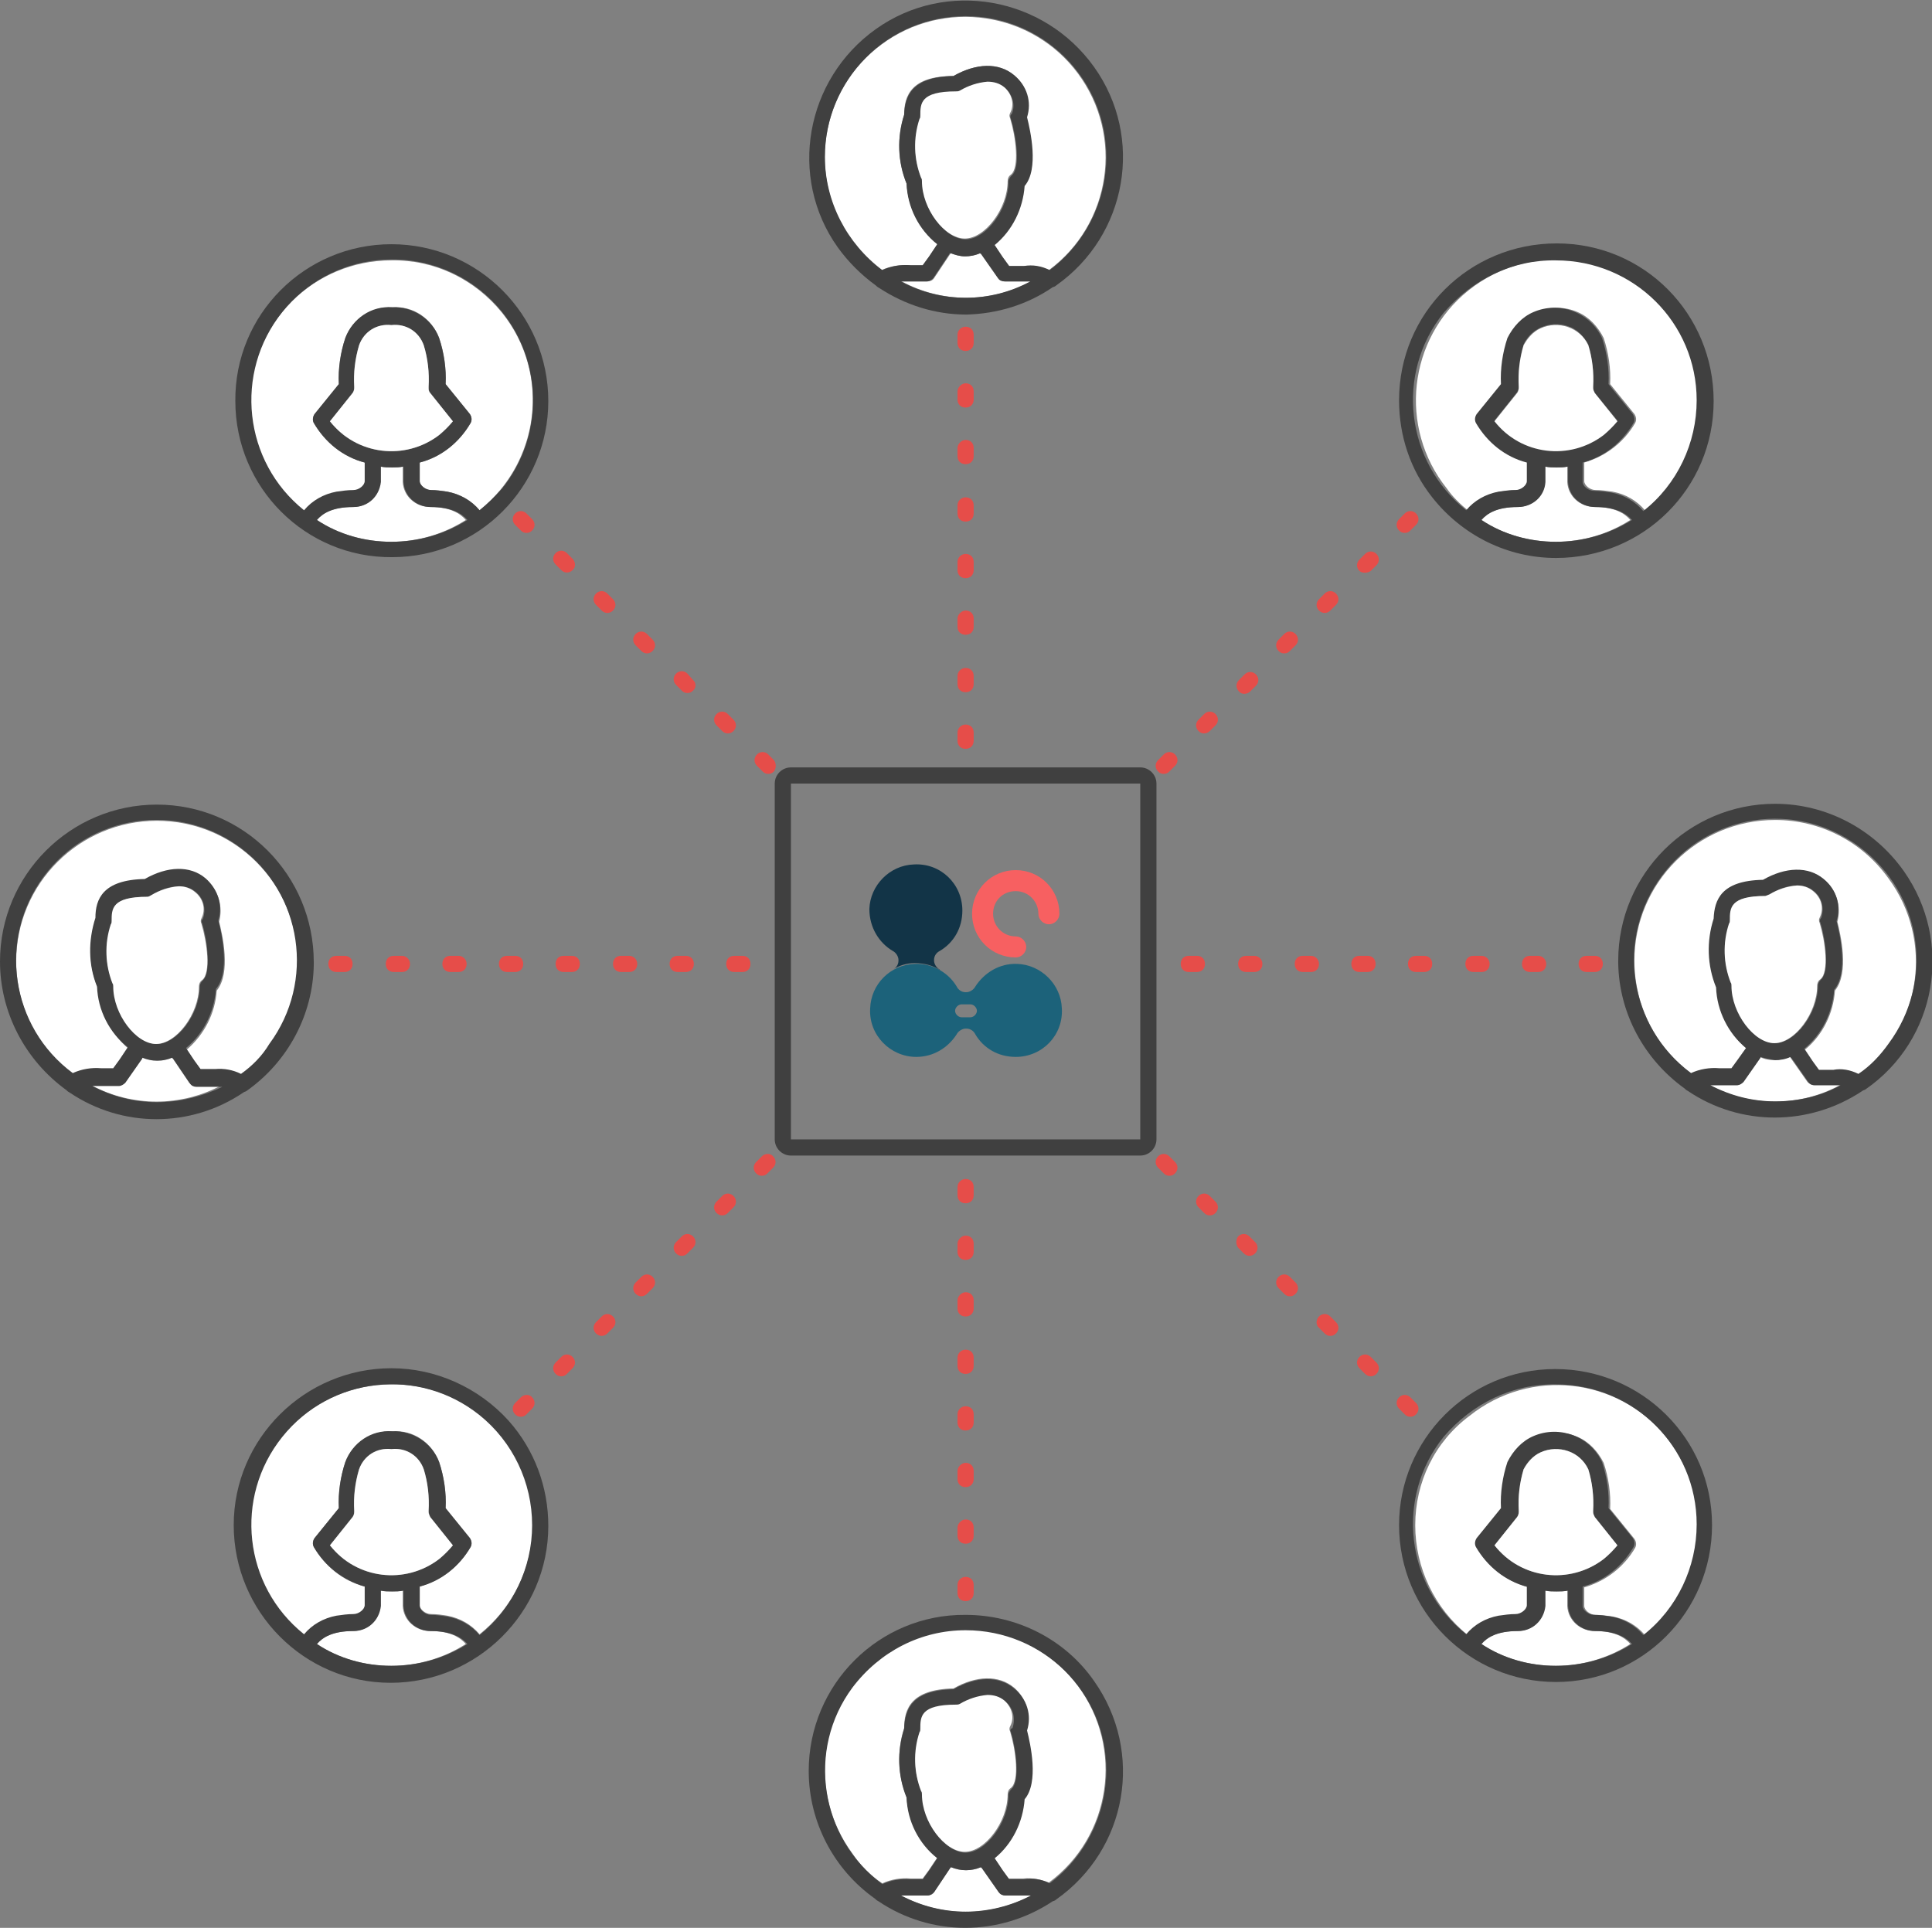 <svg id="레이어_1" xmlns="http://www.w3.org/2000/svg" viewBox="0 0 238.9 238.4"><rect x="0" y="0" width="238.9" height="238.4" fill="#808080" stroke="none"/><style>.st0{fill:none}.st1{fill:#e64d49}.st2{fill:#404040}.st3{fill:#fff}</style><path class="st0" d="M119.4 68.5v-4m0 11v-4m0 11.1v-4m0-39.8v1.6m0 14v-4m0 11.1v-4m0 133.4v4m0-32.1v4m0-11v4m0-70.2v-4m0 84.3v4m0-25.1v4m0-9.9v2.9m0 53.8V198m0-103.1v-2.3m0 84.3v4m0 3v4m0-140.5v-4"/><path class="st1" d="M119.4 173.9c.6 0 1 .4 1 1v1c0 .6-.4 1-1 1s-1-.4-1-1v-1c0-.6.5-1 1-1zm0 7c.6 0 1 .4 1 1v1c0 .6-.4 1-1 1s-1-.4-1-1v-1c0-.5.5-1 1-1zm0-35.1c.6 0 1 .4 1 1v1c0 .6-.4 1-1 1s-1-.4-1-1v-1c0-.6.5-1 1-1zm0 21.1c.6 0 1 .4 1 1v1c0 .6-.4 1-1 1s-1-.4-1-1v-1c0-.6.5-1 1-1zm0 21c.6 0 1 .4 1 1v1c0 .6-.4 1-1 1s-1-.4-1-1v-1c0-.5.5-1 1-1zm0-28.1c.6 0 1 .4 1 1v1c0 .6-.4 1-1 1s-1-.4-1-1v-1c0-.5.5-1 1-1zm0-7c.6 0 1 .4 1 1v1c0 .6-.4 1-1 1s-1-.4-1-1v-1c0-.5.5-1 1-1zm0-84.3c.6 0 1 .4 1 1v1c0 .6-.4 1-1 1s-1-.4-1-1v-1c0-.6.5-1 1-1zm0 7c.6 0 1 .4 1 1v1c0 .6-.4 1-1 1s-1-.4-1-1v-1c0-.5.5-1 1-1zm0 119.5c.6 0 1 .4 1 1v1c0 .6-.4 1-1 1s-1-.4-1-1v-1c0-.6.5-1 1-1zm0-105.4c.6 0 1 .4 1 1v1c0 .6-.4 1-1 1s-1-.4-1-1v-1c0-.6.5-1 1-1zm0-7c.6 0 1 .4 1 1v1c0 .6-.4 1-1 1s-1-.4-1-1v-1c0-.6.5-1 1-1zm0-28.2c.6 0 1 .4 1 1v1c0 .6-.4 1-1 1s-1-.4-1-1v-1c0-.5.5-1 1-1zm0 7.1c.6 0 1 .4 1 1v1c0 .6-.4 1-1 1s-1-.4-1-1v-1c0-.6.5-1 1-1zm0-14.1c.6 0 1 .4 1 1v1c0 .6-.4 1-1 1s-1-.4-1-1v-1c0-.5.5-1 1-1zm0-7c.6 0 1 .4 1 1v1c0 .6-.4 1-1 1s-1-.4-1-1v-1c0-.6.5-1 1-1z"/><path class="st0" d="M177 176.8l-1.9-1.9m-26.9-27l-2.8-2.9m27.6 27.8l-2.9-2.8m-29.7-29.9l2.9 2.8m24.8 24.9l-2.9-2.8m-2.1-2.2l-2.8-2.8m-2.2-2.1l-2.8-2.9m-5-5l2.8 2.9M62.8 62.5l.9.9m19.9 19.9l-2.8-2.8m-5-5l2.8 2.8m12.1 12.1l2.8 2.8m5 5l-2.8-2.8M70.8 70.6l2.8 2.8m-4.9-5l-2.8-2.8m19.8 19.9l2.8 2.8m48.9 48.9"/><path class="st1" d="M90.7 89l-.7-.7c-.4-.4-1-.4-1.4 0-.4.4-.4 1 0 1.4l.7.7c.4.4 1 .4 1.4 0 .4-.4.4-1 0-1.4zM65.8 64.2l-.7-.7c-.4-.4-1-.4-1.4 0-.4.4-.4 1 0 1.4l.7.7c.2.2.4.3.7.3.3 0 .5-.1.7-.3.4-.4.4-1 0-1.4zm5 4.9l-.7-.7c-.4-.4-1-.4-1.4 0-.4.4-.4 1 0 1.4l.7.7c.4.4 1 .4 1.4 0 .4-.3.4-1 0-1.4zm9.9 10l-.7-.7c-.4-.4-1-.4-1.4 0-.4.4-.4 1 0 1.4l.7.7c.4.4 1 .4 1.4 0 .4-.4.4-1 0-1.4zm-4.9-5l-.7-.7c-.4-.4-1-.4-1.4 0-.4.4-.4 1 0 1.4l.7.7c.4.4 1 .4 1.4 0 .4-.4.4-1 0-1.4zm9.9 10l-.7-.8c-.4-.4-1-.4-1.4 0-.4.4-.4 1 0 1.4l.7.7c.2.2.4.3.7.3.3 0 .5-.1.7-.3.4-.3.4-1 0-1.3zm10 9.9l-.7-.7c-.4-.4-1-.4-1.4 0-.4.4-.4 1 0 1.4l.7.7c.2.2.4.3.7.3.3 0 .5-.1.7-.3.3-.4.3-1 0-1.4zm57.4 60.3l.7.7c.4.4 1 .4 1.4 0 .4-.4.4-1 0-1.4l-.7-.7c-.4-.4-1-.4-1.4 0-.3.4-.3 1 0 1.4zm10 9.9l.7.7c.2.2.4.3.7.3.3 0 .5-.1.7-.3.4-.4.4-1 0-1.4l-.7-.7c-.4-.4-1-.4-1.4 0-.4.4-.4 1.1 0 1.4zm5 5l.7.7c.4.4 1 .4 1.4 0 .4-.4.4-1 0-1.4l-.7-.7c-.4-.4-1-.4-1.4 0-.4.4-.4 1 0 1.4-.1 0-.1 0 0 0zm-10-9.9l.7.7c.2.2.4.3.7.3.3 0 .5-.1.7-.3.4-.4.4-1 0-1.4l-.7-.7c-.4-.4-1-.4-1.4 0-.4.4-.4 1 0 1.4zm-9.9-10l.7.7c.2.2.4.3.7.3.3 0 .5-.1.7-.3.4-.4.4-1 0-1.4l-.7-.7c-.4-.4-1-.4-1.4 0-.4.4-.4 1 0 1.4zm24.8 24.9l.7.7c.2.2.4.3.7.3.3 0 .5-.1.7-.3.4-.4.4-1 0-1.4l-.7-.7c-.4-.4-1-.4-1.4 0-.4.4-.4 1 0 1.4zm-29.8-29.8l.7.7c.2.2.4.3.7.3.3 0 .5-.1.7-.3.4-.4.4-1 0-1.4l-.7-.7c-.4-.4-1-.4-1.4 0-.4.4-.4 1 0 1.4z"/><path class="st0" d="M92.8 119.2h4m98.4 0h-4m-3 0h-4m15.9 0h-1.9m-31.1 0h-4m-14.1 0h4m-7 0h-4m39.2 0h-4m-7.1 0h4m-14 0h-4m-70.3 0h4m-11 0h4m-18.1 0h4m3 0h4m-25 0h4m3 0h4m-18.1 0h4m-8.8 0h1.8"/><path class="st1" d="M155.1 118.2h-1c-.6 0-1 .4-1 1s.4 1 1 1h1c.6 0 1-.4 1-1s-.5-1-1-1zm-84.4 0h-1c-.6 0-1 .4-1 1s.4 1 1 1h1c.6 0 1-.4 1-1s-.4-1-1-1zm77.3 0h-1c-.6 0-1 .4-1 1s.4 1 1 1h1c.6 0 1-.4 1-1s-.4-1-1-1zm49.2 0h-1c-.6 0-1 .4-1 1s.4 1 1 1h1c.6 0 1-.4 1-1s-.4-1-1-1zm-35.1 0h-1c-.6 0-1 .4-1 1s.4 1 1 1h1c.6 0 1-.4 1-1s-.5-1-1-1zm-98.4 0h-1c-.6 0-1 .4-1 1s.4 1 1 1h1c.6 0 1-.4 1-1s-.4-1-1-1zm-7 0h-1c-.6 0-1 .4-1 1s.4 1 1 1h1c.6 0 1-.4 1-1s-.5-1-1-1zm112.4 0h-1c-.6 0-1 .4-1 1s.4 1 1 1h1c.6 0 1-.4 1-1s-.4-1-1-1zm-91.3 0h-1c-.6 0-1 .4-1 1s.4 1 1 1h1c.6 0 1-.4 1-1s-.5-1-1-1zm14 0h-1c-.6 0-1 .4-1 1s.4 1 1 1h1c.6 0 1-.4 1-1s-.4-1-1-1zm98.4 0h-1c-.6 0-1 .4-1 1s.4 1 1 1h1c.6 0 1-.4 1-1s-.5-1-1-1zm-14.1 0h-1c-.6 0-1 .4-1 1s.4 1 1 1h1c.6 0 1-.4 1-1s-.4-1-1-1zm7.1 0h-1c-.6 0-1 .4-1 1s.4 1 1 1h1c.6 0 1-.4 1-1s-.5-1-1-1zm-98.4 0h-1c-.6 0-1 .4-1 1s.4 1 1 1h1c.6 0 1-.4 1-1s-.4-1-1-1zm-42.2 0h-1c-.6 0-1 .4-1 1s.4 1 1 1h1c.6 0 1-.4 1-1s-.4-1-1-1zm7.1 0h-1c-.6 0-1 .4-1 1s.4 1 1 1h1c.6 0 1-.4 1-1s-.5-1-1-1z"/><path class="st0" d="M70.8 167.8l2.8-2.8m-9.9 9.9l-.8.8m27.8-27.8l2.8-2.9m-27.7 27.8l2.8-2.8M175.1 63.5l2-2m-4.1 4.1l-2.9 2.8m-29.7 29.8l2.9-2.8m16.9-17l2.9-2.8m-87.3 87.2l2.8-2.8m19.9-19.9l-2.8 2.8m52.5-52.5l-2.8 2.8m22.7-22.6l-2.9 2.8m-84.5 84.5l2.8-2.9m2.2-2.1l2.8-2.9m61.8-61.7l2.8-2.8m5-5l-2.8 2.8"/><path class="st1" d="M89.3 147.9l-.7.7c-.4.4-.4 1 0 1.4.4.4 1 .4 1.4 0l.7-.7c.4-.4.4-1 0-1.4-.4-.4-1-.4-1.4 0zm55.3-52.5l.7-.7c.4-.4.4-1 0-1.4-.4-.4-1-.4-1.4 0l-.7.7c-.4.4-.4 1 0 1.4.2.2.4.3.7.3.3 0 .5-.1.7-.3zm5-5l.7-.7c.4-.4.4-1 0-1.4-.4-.4-1-.4-1.4 0l-.7.7c-.4.4-.4 1 0 1.4.2.2.4.3.7.3.2 0 .5-.1.7-.3zM94.2 143l-.7.7c-.4.4-.4 1 0 1.4.2.2.4.3.7.3.3 0 .5-.1.7-.3l.7-.7c.4-.4.4-1 0-1.4-.3-.4-1-.4-1.4 0zm75.3-72.4l.7-.7c.4-.4.4-1 0-1.4-.4-.4-1-.4-1.4 0l-.7.7c-.4.4-.4 1 0 1.4.3.3 1 .3 1.4 0zm-5 4.9l.7-.7c.4-.4.4-1 0-1.4-.4-.4-1-.4-1.4 0l-.7.7c-.4.4-.4 1 0 1.4.4.4 1 .4 1.4 0zm-9.9 10l.7-.7c.4-.4.4-1 0-1.4-.4-.4-1-.4-1.4 0l-.7.7c-.4.4-.4 1 0 1.4.3.4 1 .4 1.4 0zm-70.3 67.4l-.7.7c-.4.4-.4 1 0 1.4.2.2.4.3.7.3.3 0 .5-.1.7-.3l.7-.7c.4-.4.4-1 0-1.4-.4-.4-1-.4-1.4 0zm75.2-72.4l.7-.7c.4-.4.4-1 0-1.4-.4-.4-1-.4-1.4 0l-.7.7c-.4.4-.4 1 0 1.4.2.2.4.3.7.3.3 0 .5-.1.7-.3zm-95.1 92.3l-.7.7c-.4.4-.4 1 0 1.4.2.2.4.3.7.3.3 0 .5-.1.7-.3l.7-.7c.4-.4.4-1 0-1.4-.3-.4-1-.4-1.4 0zm110-107.2l.7-.7c.4-.4.4-1 0-1.4-.4-.4-1-.4-1.4 0l-.7.7c-.4.4-.4 1 0 1.4.2.2.4.3.7.3.3 0 .5-.1.7-.3zm-105 102.2l-.7.7c-.4.4-.4 1 0 1.4.2.2.4.3.7.3.3 0 .5-.1.7-.3l.7-.7c.4-.4.4-1 0-1.4-.4-.4-1-.4-1.4 0zm9.9-9.9l-.7.7c-.4.4-.4 1 0 1.4.4.4 1 .4 1.4 0l.7-.7c.4-.4.4-1 0-1.4-.4-.4-1-.4-1.4 0zm-4.9 4.9l-.7.7c-.4.4-.4 1 0 1.4.4.4 1 .4 1.4 0l.7-.7c.4-.4.4-1 0-1.4-.4-.4-1-.4-1.4 0z"/><path class="st2" d="M141 96.9v44H97.8v-44H141m0-2H97.8c-1.1 0-2 .9-2 2v44c0 1.1.9 2 2 2H141c1.1 0 2-.9 2-2v-44c0-1.1-.9-2-2-2z"/><path class="st3" d="M197.2 62.7c-1.8 0-3.3-1.3-3.4-3.1v-1.9c-.5.1-.9.1-1.4.1-.5 0-.9 0-1.4-.1v1.9c-.1 1.8-1.6 3.1-3.4 3.1-2.5 0-3.8.8-4.5 1.6 5.6 3.6 12.9 3.6 18.5 0-.7-.8-1.9-1.6-4.4-1.6z"/><path class="st3" d="M181.5 63.1c1-1.2 2.4-2 4-2.3.7-.1 1.4-.2 2.1-.2.7 0 1.4-.6 1.4-1.1v-2.3c-2.7-.7-4.9-2.5-6.3-4.9-.2-.3-.1-.8.1-1.1l3-3.7c-.1-1.9.2-3.9.8-5.7 1.5-3.2 5.3-4.6 8.5-3.2 1.4.6 2.5 1.8 3.2 3.2.6 1.8.9 3.8.8 5.7l3 3.7c.2.3.3.7.1 1.1-1.4 2.4-3.6 4.1-6.3 4.9v2.3c0 .5.7 1.1 1.4 1.1s1.4.1 2.1.2c1.6.3 3 1.1 4 2.3 7.5-6 8.7-17 2.7-24.5-6-7.5-17-8.7-24.5-2.7s-8.7 17-2.7 24.5c.7 1 1.6 1.9 2.6 2.7z"/><path class="st2" d="M192.4 69c10.8 0 19.5-8.6 19.5-19.4s-8.6-19.5-19.4-19.5c-10.8 0-19.5 8.6-19.5 19.4 0 4.4 1.4 8.6 4.1 12 3.7 4.7 9.3 7.5 15.3 7.5zm0-2c-3.3 0-6.5-.9-9.2-2.7.7-.8 1.9-1.6 4.5-1.6 1.8 0 3.3-1.3 3.4-3.1v-1.9c.5.1.9.1 1.4.1.5 0 .9 0 1.4-.1v1.9c.1 1.8 1.6 3.1 3.4 3.1 2.5 0 3.8.8 4.5 1.6-2.9 1.8-6.1 2.7-9.4 2.7zm4.8-18.4L200 52c-3.3 4.2-9.3 4.9-13.5 1.7-.6-.5-1.2-1.1-1.7-1.7l2.8-3.5c.1-.2.2-.4.2-.6v-.2c-.1-1.7.1-3.5.6-5.1 1-2.2 3.7-3.1 5.9-2.1.9.4 1.6 1.2 2.1 2.1.5 1.7.7 3.4.6 5.1v.3c0 .2.1.4.2.6zm-4.8-16.4c9.6 0 17.4 7.7 17.4 17.3 0 5.3-2.4 10.4-6.6 13.7-1-1.2-2.4-2-4-2.3-.7-.1-1.4-.2-2.1-.2-.7 0-1.4-.6-1.4-1.1v-2.4c2.7-.7 4.9-2.5 6.3-4.9.2-.3.1-.8-.1-1.1l-3-3.7c.1-1.9-.2-3.9-.8-5.7-1.5-3.2-5.3-4.6-8.5-3.2-1.4.6-2.5 1.8-3.2 3.2-.6 1.8-.9 3.8-.8 5.7l-3 3.7c-.2.3-.3.7-.1 1.1 1.4 2.4 3.6 4.2 6.3 4.9v2.3c0 .5-.7 1.1-1.4 1.1s-1.4.1-2.1.2c-1.6.3-3 1.1-4 2.3-7.5-6-8.8-16.9-2.8-24.4 3.6-4.2 8.6-6.6 13.9-6.5z"/><path class="st3" d="M196.4 42.7c-1-2.2-3.7-3.1-5.9-2.1-.9.4-1.6 1.2-2.1 2.1-.5 1.7-.7 3.4-.6 5.1v.2c0 .2-.1.5-.2.6l-2.8 3.5c3.3 4.2 9.3 4.9 13.5 1.7.6-.5 1.2-1.1 1.7-1.7l-2.8-3.5c-.1-.2-.2-.4-.2-.6v-.2c.1-1.7-.1-3.5-.6-5.1zm-148-10.5c-9.6 0-17.4 7.7-17.4 17.3 0 5.3 2.4 10.4 6.6 13.7 1-1.2 2.4-2 4-2.3.7-.1 1.4-.2 2.1-.2.7 0 1.4-.6 1.4-1.1v-2.4c-2.7-.7-4.9-2.5-6.3-4.9-.2-.3-.1-.8.1-1.1l3-3.7c-.1-1.9.2-3.9.8-5.7.9-2.4 3.3-3.9 5.8-3.8 2.6-.2 4.9 1.4 5.8 3.8.6 1.8.9 3.8.8 5.7l3 3.7c.2.3.3.7.1 1.1-1.4 2.4-3.6 4.2-6.3 4.9v2.3c0 .5.7 1.1 1.4 1.1s1.4.1 2 .2c1.6.3 3 1.1 4 2.3 7.5-6 8.8-16.9 2.8-24.4-3.4-4.2-8.4-6.6-13.7-6.5z"/><path class="st3" d="M53.2 62.7c-1.8 0-3.3-1.3-3.4-3.1v-1.9c-.5.1-.9.1-1.4.1-.5 0-.9 0-1.4-.1v1.9c-.1 1.8-1.6 3.1-3.4 3.1-2.5 0-3.8.8-4.5 1.6 5.6 3.6 12.9 3.6 18.5 0-.7-.8-1.9-1.6-4.4-1.6z"/><path class="st2" d="M48.4 30.2c-10.7 0-19.4 8.7-19.3 19.4 0 10.7 8.7 19.4 19.4 19.3 10.7 0 19.3-8.7 19.3-19.3 0-10.7-8.7-19.4-19.4-19.4zm0 36.8c-3.3 0-6.5-.9-9.2-2.7.7-.8 1.9-1.6 4.5-1.6 1.8 0 3.2-1.3 3.4-3.1v-1.9c.5.1.9.1 1.4.1.5 0 .9 0 1.4-.1v1.9c.1 1.8 1.6 3.1 3.4 3.1 2.5 0 3.8.8 4.5 1.6-2.9 1.8-6.1 2.7-9.4 2.7zm4.8-18.4l2.8 3.5c-3.3 4.2-9.3 4.9-13.5 1.7-.6-.5-1.2-1.1-1.7-1.7l2.8-3.5c.1-.2.2-.4.2-.6v-.2c-.1-1.7.1-3.5.6-5.1.6-1.7 2.2-2.7 4-2.5 1.8-.2 3.4.8 4 2.5.5 1.7.7 3.4.6 5.1v.2c0 .2.1.4.2.6zm6.1 14.5c-1-1.2-2.4-2-4-2.3-.7-.1-1.4-.2-2-.2-.7 0-1.4-.6-1.4-1.1v-2.3c2.7-.7 4.9-2.5 6.3-4.9.2-.4.1-.8-.1-1.1l-3-3.7c.1-1.9-.2-3.9-.8-5.7-.9-2.4-3.3-3.9-5.8-3.8-2.6-.2-4.9 1.4-5.8 3.8-.6 1.8-.9 3.8-.8 5.7l-3 3.7c-.2.3-.3.7-.1 1.1 1.4 2.4 3.6 4.2 6.3 4.9v2.3c0 .5-.7 1.1-1.4 1.1s-1.4.1-2.1.2c-1.6.3-3 1.1-4 2.3-7.5-6-8.7-17-2.7-24.5s17-8.7 24.5-2.7 8.7 17 2.7 24.5c-.9 1-1.8 1.9-2.8 2.7z"/><path class="st3" d="M52.4 42.7c-.6-1.7-2.2-2.7-4-2.5-1.8-.2-3.4.8-4 2.5-.5 1.7-.7 3.4-.6 5.1v.2c0 .2-.1.5-.2.6l-2.8 3.5c3.3 4.2 9.3 4.9 13.5 1.7.6-.5 1.2-1.1 1.7-1.7l-2.8-3.5c-.2-.2-.2-.4-.2-.6v-.2c.1-1.7-.1-3.5-.6-5.1zM175 188.6c0 5.3 2.4 10.3 6.5 13.6 1-1.2 2.4-2 4-2.3.7-.1 1.4-.2 2.1-.2.7 0 1.4-.6 1.4-1.1v-2.3c-2.7-.7-4.9-2.5-6.3-4.9-.2-.4-.1-.8.1-1.1l3-3.7c-.1-1.9.2-3.9.8-5.7 1.5-3.2 5.3-4.6 8.5-3.2 1.4.6 2.5 1.8 3.2 3.2.6 1.8.9 3.8.8 5.7l3 3.7c.2.3.3.7.1 1.1-1.4 2.4-3.6 4.1-6.3 4.9v2.3c0 .5.7 1.1 1.4 1.1s1.4.1 2.1.2c1.6.3 3 1.1 4 2.3 7.5-6 8.7-16.9 2.7-24.4-6-7.5-16.9-8.7-24.4-2.7-4.3 3.2-6.7 8.2-6.7 13.5z"/><path class="st3" d="M197.2 201.7c-1.8 0-3.3-1.3-3.4-3.1v-1.9c-.5.1-.9.1-1.4.1-.5 0-.9 0-1.4-.1v1.9c-.1 1.8-1.6 3.1-3.4 3.1-2.5 0-3.8.8-4.5 1.6 5.6 3.6 12.9 3.6 18.5 0-.7-.8-1.9-1.6-4.4-1.6z"/><path class="st2" d="M192.4 208c10.7 0 19.3-8.7 19.3-19.4s-8.7-19.3-19.4-19.3S173 178 173 188.6c0 10.7 8.7 19.4 19.4 19.4zm0-2c-3.3 0-6.5-.9-9.2-2.7.7-.8 1.9-1.6 4.5-1.6 1.8 0 3.2-1.3 3.4-3.1v-1.9c.5.1.9.1 1.4.1.5 0 .9 0 1.4-.1v1.9c.1 1.8 1.6 3.1 3.4 3.1 2.5 0 3.8.8 4.5 1.6-2.9 1.8-6.1 2.7-9.4 2.7zm4.8-18.4l2.8 3.5c-3.3 4.2-9.3 4.9-13.5 1.7-.6-.5-1.2-1.1-1.7-1.7l2.8-3.5c.1-.2.2-.4.2-.6v-.2c-.1-1.7.1-3.5.6-5.1 1-2.2 3.7-3.1 5.9-2.1.9.4 1.6 1.2 2.1 2.1.5 1.7.7 3.4.6 5.1v.2c0 .2.1.4.2.6zm-4.8-16.4c9.6 0 17.4 7.7 17.4 17.3 0 5.3-2.4 10.4-6.6 13.7-1-1.2-2.4-2-4-2.3-.7-.1-1.4-.2-2.1-.2-.7 0-1.4-.6-1.4-1.1v-2.4c2.7-.7 4.9-2.5 6.3-4.9.2-.4.1-.8-.1-1.1l-3-3.7c.1-1.9-.2-3.9-.8-5.7-1.5-3.2-5.3-4.6-8.5-3.2-1.4.6-2.5 1.8-3.2 3.2-.6 1.8-.9 3.8-.8 5.7l-3 3.7c-.2.3-.3.7-.1 1.1 1.4 2.4 3.6 4.2 6.3 4.9v2.3c0 .5-.7 1.1-1.4 1.1s-1.4.1-2.1.2c-1.6.3-3 1.1-4 2.3-7.5-6-8.8-16.9-2.8-24.4 3.6-4.2 8.6-6.6 13.9-6.5z"/><path class="st3" d="M196.4 181.7c-1-2.2-3.7-3.1-5.9-2.1-.9.4-1.6 1.2-2.1 2.1-.5 1.7-.7 3.4-.6 5.1v.2c0 .2-.1.5-.2.6l-2.8 3.5c3.3 4.2 9.3 4.9 13.5 1.7.6-.5 1.2-1.1 1.7-1.7l-2.8-3.5c-.1-.2-.2-.4-.2-.6v-.2c.1-1.7-.1-3.5-.6-5.1zm-143.2 20c-1.8 0-3.3-1.3-3.4-3.1v-1.9c-.5.1-.9.1-1.4.1-.5 0-.9 0-1.4-.1v1.9c-.1 1.8-1.6 3.1-3.4 3.1-2.5 0-3.8.8-4.5 1.6 5.6 3.6 12.9 3.6 18.5 0-.7-.8-1.9-1.6-4.4-1.6z"/><path class="st3" d="M48.4 171.2c-9.6 0-17.4 7.7-17.4 17.3 0 5.3 2.4 10.4 6.6 13.7 1-1.2 2.4-2 4-2.3.7-.1 1.4-.2 2.1-.2.7 0 1.4-.6 1.4-1.1v-2.4c-2.7-.7-4.9-2.5-6.3-4.9-.2-.4-.1-.8.1-1.1l3-3.7c-.1-1.9.2-3.9.8-5.7.9-2.4 3.3-3.9 5.8-3.8 2.6-.2 4.9 1.4 5.8 3.8.6 1.8.9 3.8.8 5.7l3 3.7c.2.3.3.7.1 1.1-1.4 2.4-3.6 4.1-6.3 4.9v2.3c0 .5.7 1.1 1.4 1.1s1.4.1 2 .2c1.6.3 3 1.1 4 2.3 7.5-6 8.8-16.9 2.8-24.4-3.4-4.2-8.4-6.6-13.7-6.5z"/><path class="st2" d="M48.4 169.2c-10.7 0-19.5 8.7-19.5 19.4s8.7 19.5 19.4 19.5 19.5-8.7 19.5-19.4c0-4.8-1.7-9.4-4.9-13-3.7-4.1-9-6.5-14.5-6.5zm0 36.8c-3.3 0-6.5-.9-9.2-2.7.7-.8 1.9-1.6 4.5-1.6 1.8 0 3.2-1.3 3.4-3.1v-1.9c.5.1.9.1 1.4.1.5 0 .9 0 1.4-.1v1.9c.1 1.8 1.6 3.1 3.4 3.1 2.5 0 3.8.8 4.5 1.6-2.9 1.8-6.1 2.7-9.4 2.7zm4.8-18.4l2.8 3.5c-3.3 4.2-9.3 4.9-13.5 1.7-.6-.5-1.2-1.1-1.7-1.7l2.8-3.5c.1-.2.2-.4.2-.6v-.2c-.1-1.7.1-3.5.6-5.1.6-1.7 2.2-2.7 4-2.5 1.8-.2 3.4.8 4 2.5.5 1.7.7 3.4.6 5.1v.2c.1.2.1.4.2.6zm12.6 1c0 5.3-2.4 10.3-6.5 13.6-1-1.2-2.4-2-4-2.3-.7-.1-1.4-.2-2-.2-.7 0-1.4-.6-1.4-1.1v-2.4c2.7-.7 4.9-2.5 6.3-4.9.2-.4.1-.8-.1-1.1l-3-3.7c.1-1.9-.2-3.9-.8-5.7-.9-2.4-3.3-3.9-5.8-3.8-2.6-.2-4.9 1.4-5.8 3.8-.6 1.8-.9 3.8-.8 5.7l-3 3.7c-.2.3-.3.7-.1 1.1 1.4 2.4 3.6 4.1 6.3 4.9v2.3c0 .5-.7 1.1-1.4 1.1s-1.4.1-2.1.2c-1.6.3-3 1.1-4 2.3-7.5-6-8.7-16.9-2.7-24.4s16.9-8.7 24.4-2.7c4.1 3.3 6.5 8.3 6.5 13.6z"/><path class="st3" d="M52.4 181.7c-.6-1.7-2.2-2.7-4-2.5-1.8-.2-3.4.8-4 2.5-.5 1.7-.7 3.4-.6 5.1v.2c0 .2-.1.5-.2.6l-2.8 3.5c3.3 4.2 9.3 4.9 13.5 1.7.6-.5 1.2-1.1 1.7-1.7l-2.8-3.5c-.1-.2-.2-.4-.2-.6v-.2c.1-1.7-.1-3.5-.6-5.1zm-15.6-62.8c0-9.6-7.8-17.4-17.4-17.4S2 109.3 2 118.9c0 5.5 2.6 10.7 7.1 14 1.1-.5 2.3-.7 3.5-.6h1.5l.8-1.1 1-1.5c-2.2-1.9-3.6-4.6-3.8-7.5-1.1-2.7-1.2-5.7-.2-8.5 0-2.4.9-4.8 6.1-4.8 2.8-1.6 5.6-1.7 7.5-.1 1.5 1.3 2.1 3.3 1.6 5.2.4 1.6 1.5 6.3-.3 8.5-.2 2.8-1.5 5.4-3.7 7.3l1 1.5.8 1.1h1.8c1.1-.1 2.2.1 3.2.6 4.3-3.4 6.9-8.6 6.9-14.1z"/><path class="st3" d="M26.6 134.3h-2.4c-.3 0-.6-.2-.8-.4l-2.1-3.1s0-.1-.1-.1c-1.2.5-2.5.5-3.7 0v.1l-2.1 3c-.2.3-.5.4-.8.4h-3.3c5 2.7 11.1 2.7 16.1 0-.2.1-.4.1-.8.1zm192.9-32.9c-9.6 0-17.4 7.8-17.4 17.4 0 5.5 2.6 10.7 7.1 14 1.1-.5 2.3-.7 3.5-.6h1.5l.8-1.1 1-1.4c-2.2-1.9-3.6-4.6-3.7-7.5-1.1-2.7-1.2-5.7-.3-8.5 0-2.4.9-4.8 6.1-4.8 2.8-1.7 5.6-1.7 7.5-.1 1.5 1.3 2.1 3.3 1.6 5.2.4 1.6 1.5 6.3-.3 8.5-.2 2.8-1.5 5.5-3.7 7.3l1 1.5.8 1.1h1.8c1.1-.1 2.2.1 3.1.5 7.7-5.7 9.3-16.6 3.6-24.3-3.3-4.6-8.5-7.2-14-7.2z"/><path class="st3" d="M226.7 134.2h-2.4c-.3 0-.6-.2-.8-.4l-2.1-3s0-.1-.1-.1c-.6.2-1.2.4-1.9.4-.6 0-1.2-.1-1.8-.4v.1l-2.1 3c-.2.3-.5.4-.8.4h-3.3c5 2.7 11.1 2.7 16.1 0h-.8z"/><path class="st2" d="M219.5 99.4c-10.7 0-19.4 8.7-19.4 19.4v.3c.1 6.2 3.2 11.9 8.2 15.5.1.1.2.2.4.3 6.5 4.4 15 4.4 21.6 0 .1-.1.3-.1.4-.2 8.8-6.1 10.9-18.2 4.7-27-3.7-5.2-9.6-8.3-15.9-8.3zm0 36.8c-2.8 0-5.5-.7-8-2h3.3c.3 0 .6-.2.8-.4l2.1-3v-.1c.6.2 1.2.3 1.8.4.6 0 1.3-.1 1.9-.4 0 .1 0 .1.1.1l2.1 3c.2.3.5.4.8.4h3.2c-2.5 1.4-5.3 2-8.1 2zm5.6-22.1c.7 2.3 1.1 6.1.1 7-.2.2-.4.5-.4.8 0 3.4-2.8 7.1-5.3 7.1s-5.3-3.7-5.3-7.1c0-.1 0-.3-.1-.4-1-2.3-1.1-4.9-.2-7.3.1-.1.1-.3.1-.4 0-1.6 0-3 4.4-3 .2 0 .4-.1.5-.2 1-.7 2.2-1.1 3.4-1.1.7 0 1.4.2 2 .7 1 .8 1.3 2.1.9 3.3-.2.2-.2.4-.1.6zm4.7 18.7c-1-.5-2.1-.7-3.1-.5h-1.8l-.8-1.1-1-1.5c2.2-1.8 3.5-4.5 3.7-7.3 1.8-2.1.7-6.9.3-8.5.6-1.9 0-3.9-1.6-5.2-1.9-1.6-4.7-1.5-7.5.1-5.2.1-6 2.5-6.1 4.8-.9 2.8-.8 5.8.3 8.5.1 2.9 1.5 5.7 3.7 7.5l-1 1.4-.8 1.1h-1.5c-1.2-.1-2.4.1-3.5.6-7.7-5.7-9.4-16.6-3.6-24.4 5.7-7.7 16.6-9.4 24.4-3.6s9.4 16.6 3.6 24.4c-1 1.4-2.2 2.7-3.7 3.7z"/><path class="st3" d="M109.1 232.9c1.1-.5 2.3-.7 3.5-.6h1.5l.8-1.1 1-1.5c-2.2-1.9-3.6-4.6-3.8-7.5-1.1-2.7-1.2-5.7-.3-8.5 0-2.4.9-4.8 6.1-4.9 2.8-1.6 5.6-1.7 7.5-.1 1.5 1.3 2.1 3.3 1.5 5.2.4 1.6 1.5 6.3-.3 8.5-.2 2.8-1.5 5.5-3.7 7.3l1 1.5.8 1.1h1.8c1.1-.1 2.2.1 3.2.5 7.7-5.7 9.3-16.6 3.6-24.3-5.7-7.7-16.6-9.3-24.3-3.6-7.7 5.7-9.3 16.6-3.6 24.3 1 1.5 2.2 2.7 3.7 3.7z"/><path class="st3" d="M126.7 234.4h-2.4c-.3 0-.6-.2-.8-.4l-2.1-3s0-.1-.1-.1c-1.2.5-2.5.5-3.7 0 0 0 0 .1-.1.1l-2 3c-.2.3-.5.4-.8.4h-3.3c5 2.7 11.1 2.7 16.1 0h-.8z"/><path class="st2" d="M100 219c0 6.3 3.1 12.2 8.2 15.8.1.1.2.2.4.3 6.5 4.4 15 4.4 21.6 0 .1 0 .3-.1.4-.2 8.8-6.2 10.9-18.2 4.7-27-3.6-5.2-9.6-8.2-15.9-8.2-10.7-.1-19.4 8.6-19.4 19.3zm19.4 17.4c-2.8 0-5.5-.7-8-2h3.3c.3 0 .6-.2.8-.4l2-3s0-.1.1-.1c1.2.5 2.5.5 3.7 0 0 0 0 .1.1.1l2.1 3c.2.3.5.4.8.4h3.2c-2.5 1.3-5.3 2-8.1 2zm5.6-22.2c.7 2.3 1.1 6.1.1 7-.2.2-.4.5-.4.8 0 3.4-2.8 7.1-5.3 7.1s-5.3-3.7-5.3-7.1c0-.1 0-.3-.1-.4-1-2.3-1.1-4.9-.2-7.3.1-.1.1-.2.1-.4 0-1.6 0-3 4.4-3 .2 0 .4-.1.5-.1 1-.7 2.2-1.1 3.4-1.1.7 0 1.5.2 2.1.7 1 .8 1.3 2.1.9 3.3-.3.1-.3.3-.2.5zm-5.6-12.6c9.6 0 17.4 7.7 17.4 17.3 0 5.5-2.6 10.7-7 14-1-.5-2.1-.7-3.2-.5h-1.8l-.8-1.1-1-1.5c2.2-1.8 3.5-4.5 3.7-7.3 1.8-2.1.7-6.9.3-8.5.6-1.9 0-3.9-1.6-5.2-1.9-1.6-4.7-1.5-7.5.1-5.2.1-6 2.5-6.1 4.9-.9 2.8-.8 5.8.3 8.5.1 2.9 1.5 5.7 3.8 7.5l-1 1.5-.8 1.1h-1.5c-1.2-.1-2.4.1-3.5.6-7.7-5.7-9.4-16.6-3.7-24.3 3.4-4.5 8.5-7.1 14-7.1z"/><path class="st3" d="M127.5 34.8h-3.2c-.3 0-.6-.2-.8-.4l-2.1-3s0-.1-.1-.1c-.6.2-1.2.4-1.9.4-.6 0-1.2-.1-1.8-.4 0 0 0 .1-.1.1l-2 3c-.2.3-.5.4-.8.4h-3.2c5 2.7 11 2.7 16 0z"/><path class="st3" d="M112.6 32.8h1.5l.8-1.1 1-1.5c-2.3-1.9-3.6-4.6-3.8-7.5-1.1-2.7-1.2-5.7-.3-8.5 0-2.4.9-4.8 6.1-4.8 2.8-1.6 5.6-1.7 7.5-.1 1.5 1.3 2.1 3.3 1.5 5.2.4 1.6 1.5 6.3-.3 8.5-.2 2.8-1.5 5.5-3.7 7.3l1 1.5.8 1.1h1.8c1.1-.1 2.2.1 3.2.5 7.7-5.7 9.3-16.6 3.6-24.3-5.7-7.7-16.6-9.3-24.3-3.6s-9.3 16.6-3.6 24.3c1 1.4 2.2 2.6 3.6 3.6 1.1-.5 2.3-.7 3.6-.6z"/><path class="st2" d="M130.2 35.5c.1 0 .3-.1.4-.2 8.8-6.2 10.9-18.3 4.7-27s-18.3-10.9-27-4.7-10.9 18.3-4.7 27c1.3 1.8 2.9 3.4 4.7 4.7.1.1.2.2.4.3 3.2 2.1 6.9 3.3 10.8 3.3 3.8-.1 7.5-1.2 10.7-3.4zM102 19.4C102 9.8 109.8 2 119.4 2c9.6 0 17.4 7.8 17.4 17.4 0 5.5-2.6 10.7-7 14-1-.5-2.1-.7-3.2-.5h-1.8l-.8-1.1-1-1.5c2.2-1.8 3.5-4.5 3.7-7.3 1.8-2.1.7-6.9.3-8.5.6-1.9 0-3.9-1.6-5.2-1.9-1.6-4.7-1.5-7.5.1-5.2.1-6 2.5-6.1 4.8-.9 2.8-.8 5.8.3 8.5.1 2.9 1.5 5.7 3.8 7.5l-1 1.5-.8 1.1h-1.5c-1.2-.1-2.4.1-3.5.6-4.4-3.3-7.1-8.5-7.1-14zm23-4.7c.7 2.3 1.2 6.1.1 7-.2.2-.4.5-.4.8 0 3.4-2.8 7.1-5.3 7.1s-5.3-3.7-5.3-7.1c0-.1 0-.3-.1-.4-1-2.3-1.1-4.9-.2-7.3.1-.1.1-.2.1-.4 0-1.6 0-3 4.4-3 .2 0 .4-.1.5-.1 1-.7 2.2-1.1 3.4-1.1.7 0 1.5.2 2.1.7.9.8 1.3 2.1.8 3.2-.2.1-.2.4-.1.6zm-13.6 20.1h3.2c.3 0 .6-.2.8-.4l2-3s0-.1.1-.1c.6.2 1.2.4 1.8.4.6 0 1.3-.1 1.9-.4 0 0 0 .1.1.1l2.1 3c.2.3.5.4.8.4h3.2c-5 2.7-11 2.7-16 0zm-92 64.7C8.7 99.5 0 108.2 0 118.9c0 6.3 3.1 12.2 8.2 15.9.1.1.2.2.4.3 6.5 4.4 15 4.4 21.5 0 .1-.1.3-.1.4-.2 5.1-3.6 8.2-9.4 8.3-15.6v-.3c0-10.8-8.7-19.5-19.4-19.5zm0 36.8c-2.8 0-5.5-.7-8-2h3.3c.3 0 .6-.2.8-.4l2.1-3v-.1c1.2.5 2.5.5 3.7 0 0 0 0 .1.1.1l2.1 3.1c.2.3.5.4.8.4h3.2c-2.5 1.2-5.3 1.9-8.1 1.9zm5.6-22.1c.7 2.3 1.1 6.1.1 7-.2.2-.4.5-.4.8 0 3.4-2.8 7.1-5.3 7.1s-5.3-3.7-5.3-7.1c0-.1 0-.3-.1-.4-1-2.3-1.1-4.9-.2-7.3 0-.1.1-.2.1-.4 0-1.6 0-3 4.4-3 .2 0 .4-.1.5-.2 1-.7 2.2-1.1 3.4-1.1.7 0 1.4.2 2 .7 1 .8 1.3 2.1.9 3.3-.2.2-.2.4-.1.6zm4.8 18.6c-1-.5-2.1-.7-3.2-.6h-1.8l-.8-1.1-1-1.5c2.2-1.8 3.5-4.5 3.7-7.3 1.8-2.1.7-6.9.3-8.5.6-1.9-.1-3.9-1.6-5.2-1.9-1.6-4.7-1.5-7.5.1-5.2.1-6.1 2.5-6.1 4.8-.9 2.8-.9 5.8.2 8.5.1 2.9 1.5 5.7 3.8 7.5l-1 1.5-.8 1.1h-1.5c-1.2-.1-2.4.1-3.5.6-7.7-5.7-9.3-16.6-3.6-24.3s16.6-9.3 24.3-3.6c7.7 5.7 9.3 16.6 3.6 24.3-.9 1.5-2.1 2.7-3.5 3.7z"/><path class="st3" d="M24.1 110.3c-.6-.5-1.3-.7-2-.7-1.2.1-2.4.5-3.4 1.1-.2.1-.3.2-.5.2-4.4 0-4.4 1.5-4.4 3 0 .1 0 .3-.1.4-.8 2.4-.7 5 .2 7.3.1.1.1.3.1.4 0 3.4 2.8 7.1 5.3 7.1s5.3-3.7 5.3-7.1c0-.3.1-.6.4-.8 1.1-.9.6-4.7-.1-7-.1-.2-.1-.4 0-.6.6-1.2.2-2.5-.8-3.3zm200.1-.1c-.6-.5-1.3-.7-2-.7-1.2.1-2.4.5-3.4 1.1-.2.1-.3.1-.5.2-4.4 0-4.4 1.5-4.4 3 0 .1 0 .3-.1.4-.8 2.4-.7 5 .2 7.3.1.1.1.3.1.4 0 3.4 2.8 7.1 5.3 7.1s5.3-3.7 5.3-7.1c0-.3.1-.6.4-.8 1.1-.9.6-4.7-.1-7-.1-.2-.1-.4 0-.6.6-1.2.2-2.5-.8-3.3zm-100 100.1c-.6-.5-1.3-.7-2.1-.7-1.2.1-2.4.5-3.4 1.1-.2.1-.3.1-.5.1-4.4 0-4.4 1.5-4.4 3 0 .1 0 .3-.1.4-.8 2.4-.7 5 .2 7.3.1.1.1.3.1.4 0 3.4 2.8 7.1 5.3 7.1s5.3-3.7 5.3-7.1c0-.3.1-.6.4-.8 1.1-.9.6-4.7-.1-7-.1-.2-.1-.4 0-.6.6-1.1.2-2.4-.7-3.2zm0-199.5c-.6-.5-1.3-.7-2.1-.7-1.2.1-2.4.5-3.4 1.1-.2.1-.3.1-.5.1-4.4 0-4.4 1.5-4.4 3 0 .1 0 .3-.1.4-.8 2.4-.7 5 .2 7.3.1.1.1.3.1.4 0 3.4 2.8 7.1 5.3 7.1s5.3-3.7 5.3-7.1c0-.3.1-.6.4-.8 1.1-.9.6-4.7-.1-7-.1-.2-.1-.4 0-.6.6-1.1.2-2.4-.7-3.2z"/><path d="M125.6 118.4c-3 0-5.4-2.4-5.4-5.4 0-3 2.4-5.4 5.4-5.4 3 0 5.4 2.4 5.4 5.4 0 .7-.6 1.3-1.3 1.3s-1.3-.6-1.3-1.3c0-1.5-1.2-2.8-2.8-2.8s-2.8 1.2-2.8 2.8c0 1.5 1.2 2.8 2.8 2.8.7 0 1.3.6 1.3 1.3 0 .7-.6 1.3-1.3 1.3z" fill="#f76061"/><path d="M131.3 124.7c-.1-3-2.6-5.4-5.5-5.5-2.2-.1-4.1 1.1-5.2 2.8-.2.4-.7.7-1.1.7h-.1c-.5 0-.9-.3-1.1-.7-1-1.7-3-2.9-5.2-2.8-3 .1-5.4 2.5-5.5 5.5-.2 3.3 2.5 6 5.7 6 2.1 0 3.9-1.1 5-2.8.2-.4.7-.7 1.1-.7h.1c.5 0 .9.3 1.1.7 1 1.7 2.8 2.8 5 2.8 3.3 0 5.9-2.7 5.7-6zm-11.3 1.1h-1.1c-.4 0-.8-.4-.8-.8s.4-.8.8-.8h1.1c.4 0 .8.4.8.8s-.4.8-.8.8z" fill="#1c627a"/><path d="M110.4 117.6c.4.2.7.7.7 1.1v.1c0 .5-.3.9-.7 1.1.8-.5 1.7-.8 2.7-.8 1.2 0 2.3.3 3.2.9 0 0-.1 0-.1-.1-.4-.2-.7-.7-.7-1.1v-.1c0-.5.3-.9.7-1.1 1.7-1 2.8-2.8 2.8-5 0-3.3-2.7-5.9-6-5.7-3 .1-5.4 2.6-5.5 5.5 0 2.3 1.2 4.2 2.9 5.2z" fill="#123447"/></svg>